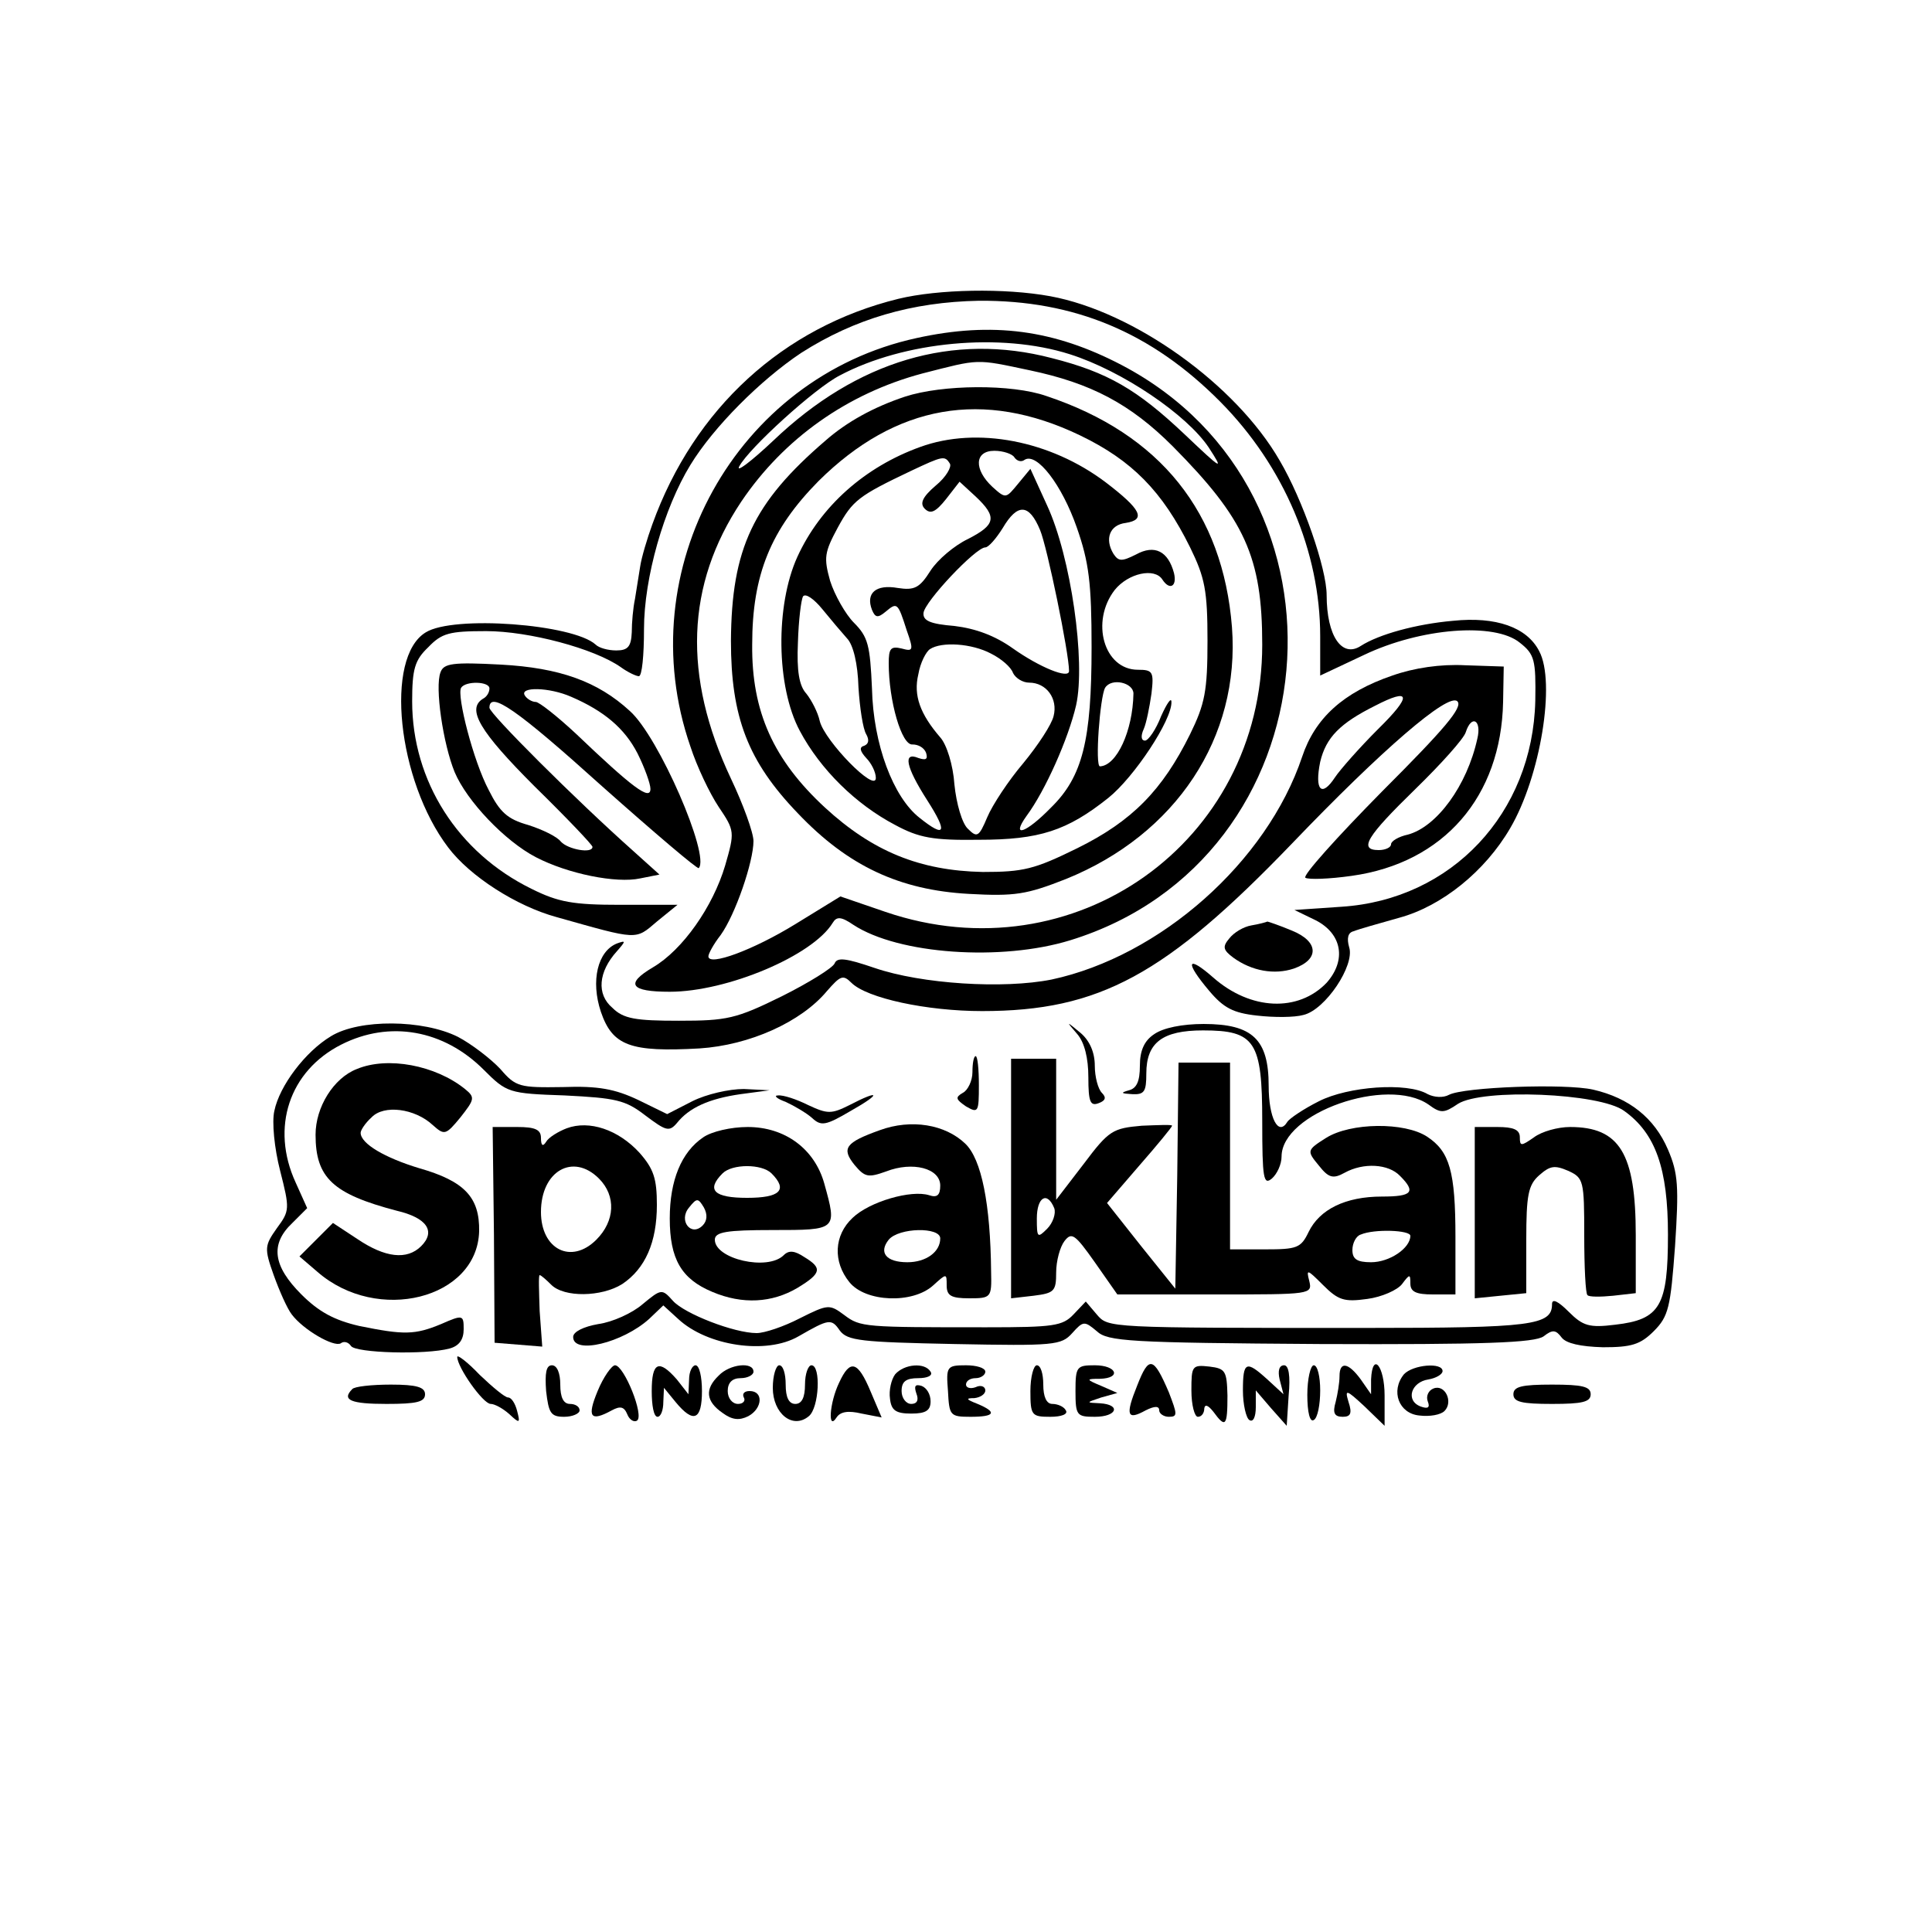 <?xml version="1.0" standalone="no"?>
<!DOCTYPE svg PUBLIC "-//W3C//DTD SVG 20010904//EN"
 "http://www.w3.org/TR/2001/REC-SVG-20010904/DTD/svg10.dtd">
<svg version="1.0" xmlns="http://www.w3.org/2000/svg"
 width="300pt" height="300pt" viewBox="0 0 300 300"
 preserveAspectRatio="xMidYMid meet">
<g transform="translate(0,300) scale(0.1,-0.1)"
fill="#000000" stroke="none">
<path d="M1395 2536 c-179 -44 -317 -170 -382 -350 -8 -22 -17 -52 -19 -66 -2
-14 -6 -36 -8 -50 -3 -14 -5 -37 -5 -52 -1 -22 -6 -28 -24 -28 -13 0 -27 4
-32 9 -35 32 -221 46 -264 19 -64 -39 -44 -230 35 -334 34 -45 106 -91 168
-108 128 -36 122 -36 156 -7 l32 26 -89 0 c-73 0 -96 4 -138 25 -114 56 -185
167 -185 291 0 50 4 64 25 84 21 22 33 25 90 25 66 0 168 -27 209 -56 11 -8
24 -14 28 -14 5 0 8 33 8 73 0 80 31 188 72 255 36 59 109 132 172 174 83 53
172 79 276 81 148 1 268 -49 375 -157 99 -100 155 -233 155 -364 l0 -61 68 32
c88 42 203 51 242 19 23 -18 25 -27 24 -90 -4 -175 -130 -309 -301 -320 l-73
-5 33 -16 c41 -21 48 -62 17 -97 -44 -46 -118 -43 -176 8 -41 36 -45 25 -6
-21 22 -26 37 -34 74 -38 26 -3 58 -3 72 1 34 8 80 77 71 105 -4 14 -2 23 7
25 7 3 39 12 71 21 66 18 133 72 172 139 47 80 71 227 45 275 -19 37 -67 54
-134 47 -57 -5 -115 -21 -143 -39 -29 -19 -53 15 -53 79 0 41 -37 148 -73 209
-68 118 -226 231 -356 255 -71 13 -174 11 -236 -4z"/>
<path d="M1423 2475 c-280 -61 -446 -360 -351 -634 10 -31 30 -73 44 -94 25
-37 25 -39 10 -91 -19 -64 -66 -131 -112 -158 -44 -26 -35 -38 26 -38 89 0
222 56 253 107 6 10 13 10 32 -3 70 -46 230 -57 337 -24 409 126 459 694 80
893 -105 55 -201 68 -319 42z m238 -25 c82 -26 182 -94 216 -145 24 -37 21
-35 -38 21 -73 69 -119 96 -206 118 -153 40 -302 -4 -432 -128 -35 -33 -59
-51 -53 -40 15 28 117 121 156 141 100 53 250 67 357 33z m-62 -25 c95 -20
156 -52 222 -118 112 -113 139 -172 139 -308 0 -307 -292 -515 -585 -415 l-70
24 -70 -43 c-65 -40 -135 -66 -135 -50 0 4 8 19 19 33 23 32 51 114 51 146 0
13 -16 57 -35 97 -75 159 -70 301 16 430 66 98 165 168 281 199 90 23 82 23
167 5z"/>
<path d="M1405 2384 c-48 -16 -90 -39 -123 -68 -113 -97 -146 -168 -147 -311
0 -118 26 -187 104 -268 78 -82 158 -119 265 -125 72 -4 90 -1 151 23 171 69
271 220 258 391 -14 178 -111 300 -288 359 -54 19 -162 18 -220 -1z m272 -60
c81 -39 128 -87 171 -174 23 -47 27 -67 27 -145 0 -78 -4 -98 -27 -145 -43
-87 -90 -135 -175 -177 -67 -33 -84 -37 -147 -37 -98 2 -171 32 -245 100 -80
74 -114 149 -113 253 0 109 29 179 103 254 120 119 256 143 406 71z"/>
<path d="M1429 2306 c-86 -31 -155 -92 -191 -171 -34 -75 -33 -201 4 -270 32
-60 87 -114 148 -146 37 -20 59 -24 130 -23 94 0 137 14 201 65 40 32 99 121
98 149 0 8 -7 -2 -16 -22 -8 -21 -20 -38 -25 -38 -6 0 -7 7 -2 18 4 9 9 34 12
55 4 34 2 37 -21 37 -53 0 -74 75 -36 124 21 26 62 35 74 16 11 -17 23 -11 18
10 -9 34 -30 45 -59 29 -22 -11 -27 -11 -35 1 -14 23 -6 45 19 48 32 5 24 21
-31 63 -86 65 -200 87 -288 55z m146 -16 c4 -6 11 -8 16 -4 19 12 58 -39 81
-105 19 -54 23 -87 23 -186 0 -145 -14 -201 -63 -249 -39 -40 -63 -48 -38 -13
29 39 65 120 77 172 15 68 -8 230 -45 310 l-26 57 -19 -23 c-19 -23 -19 -24
-40 -5 -29 27 -28 56 3 56 14 0 28 -5 31 -10z m-100 -10 c3 -5 -6 -21 -22 -34
-21 -18 -25 -28 -17 -36 9 -9 17 -5 33 15 l21 27 25 -23 c34 -32 31 -44 -12
-66 -21 -10 -47 -32 -58 -49 -17 -27 -25 -31 -51 -27 -34 6 -50 -8 -40 -34 5
-12 9 -13 21 -3 18 15 19 15 33 -29 11 -31 10 -33 -8 -28 -17 4 -20 0 -20 -23
0 -58 20 -128 37 -126 9 0 18 -5 21 -13 3 -10 0 -12 -12 -8 -24 10 -20 -13 14
-66 32 -50 28 -59 -12 -27 -41 32 -72 114 -74 201 -3 67 -6 80 -28 102 -13 13
-30 43 -37 65 -10 36 -9 44 12 83 23 42 32 49 114 88 49 23 52 24 60 11z m140
-103 c11 -26 45 -191 45 -219 0 -13 -46 6 -87 35 -28 20 -58 31 -91 35 -37 3
-49 8 -48 20 1 17 81 102 96 102 5 0 17 14 27 30 23 39 41 38 58 -3z m-300
-168 c10 -10 17 -40 18 -76 2 -32 7 -65 12 -73 5 -9 4 -15 -3 -18 -8 -2 -7 -8
3 -19 8 -8 15 -22 15 -31 0 -24 -79 57 -87 88 -3 14 -13 33 -21 43 -11 12 -15
35 -13 79 1 35 5 67 8 72 4 5 17 -4 30 -20 13 -16 30 -36 38 -45z m224 -24
c16 -8 31 -21 34 -30 4 -8 15 -15 25 -15 27 0 45 -25 38 -52 -3 -13 -24 -45
-47 -73 -23 -27 -48 -65 -56 -84 -13 -31 -16 -32 -30 -18 -9 8 -18 39 -21 69
-2 30 -12 62 -22 73 -31 36 -42 65 -34 98 3 18 12 35 18 39 18 12 65 9 95 -7z
m221 -62 c-1 -58 -26 -112 -52 -113 -8 0 0 108 8 122 10 16 44 8 44 -9z"/>
<path d="M684 1956 c-9 -23 4 -111 22 -155 19 -45 78 -107 126 -132 50 -26
125 -41 162 -33 l30 6 -40 36 c-91 81 -224 214 -224 223 0 27 43 -3 175 -122
81 -72 148 -129 150 -127 18 19 -62 204 -107 244 -50 46 -109 67 -200 72 -75
4 -89 2 -94 -12z m76 -25 c0 -6 -4 -13 -10 -16 -26 -16 -5 -51 80 -136 50 -49
90 -91 90 -94 0 -11 -38 -4 -49 8 -6 8 -29 19 -51 26 -32 9 -44 20 -61 54 -24
45 -50 147 -43 159 7 11 44 10 44 -1z m127 -13 c51 -22 83 -49 103 -88 11 -22
20 -47 20 -55 0 -19 -28 2 -116 86 -29 27 -57 49 -62 49 -6 0 -14 5 -17 10 -9
14 38 13 72 -2z"/>
<path d="M2162 1951 c-76 -26 -120 -66 -140 -126 -55 -164 -221 -310 -389
-346 -75 -15 -202 -7 -275 18 -44 15 -58 17 -62 7 -3 -7 -40 -30 -82 -51 -71
-35 -85 -38 -160 -38 -67 0 -86 3 -103 20 -25 21 -22 56 7 88 14 16 14 17 0
12 -30 -12 -41 -58 -25 -106 18 -53 46 -63 153 -57 78 5 158 41 198 89 21 24
25 26 38 13 24 -24 117 -44 203 -44 182 0 285 56 482 261 138 144 242 234 256
220 9 -9 -20 -43 -117 -140 -70 -71 -124 -131 -119 -134 5 -3 37 -2 72 3 143
20 232 123 235 270 l1 55 -60 2 c-38 2 -79 -4 -113 -16z m-22 -83 c-29 -29
-59 -63 -67 -75 -21 -32 -32 -20 -23 24 9 38 31 60 85 87 56 29 58 16 5 -36z
m154 -15 c-16 -73 -63 -137 -108 -149 -14 -3 -26 -10 -26 -15 0 -5 -9 -9 -19
-9 -32 0 -19 21 57 95 40 39 75 78 78 88 9 28 25 19 18 -10z"/>
<path d="M1943 1563 c-12 -2 -27 -11 -34 -20 -11 -13 -10 -18 6 -30 29 -21 64
-27 94 -17 40 14 39 42 -3 59 -19 8 -37 14 -38 14 -2 -1 -13 -4 -25 -6z"/>
<path d="M514 1391 c-40 -24 -80 -77 -88 -116 -4 -17 0 -58 9 -93 15 -59 15
-62 -5 -89 -19 -27 -20 -31 -5 -73 9 -25 21 -52 28 -61 18 -24 65 -51 76 -45
5 4 12 2 16 -4 7 -11 116 -14 153 -4 15 4 22 14 22 30 0 22 -1 23 -35 8 -41
-17 -58 -17 -127 -3 -39 9 -63 22 -90 49 -44 44 -49 78 -14 111 l23 23 -18 40
c-39 85 -10 173 71 214 75 38 159 23 221 -39 36 -36 39 -37 126 -40 79 -4 94
-7 125 -31 32 -24 37 -26 49 -12 19 24 50 38 99 45 l45 6 -40 2 c-23 0 -58 -8
-80 -19 l-39 -20 -45 22 c-36 17 -62 22 -117 20 -67 -1 -73 0 -97 28 -15 16
-45 39 -66 50 -54 27 -153 28 -197 1z"/>
<path d="M1673 1394 c11 -13 17 -37 17 -67 0 -38 3 -45 16 -40 11 4 12 9 5 16
-6 6 -11 25 -11 42 0 21 -8 39 -22 51 -23 19 -23 19 -5 -2z"/>
<path d="M1792 1394 c-15 -10 -22 -25 -22 -49 0 -24 -5 -35 -17 -38 -14 -4
-12 -5 5 -6 19 -1 22 4 22 32 0 48 25 67 88 67 81 0 92 -17 92 -141 0 -89 2
-100 15 -89 8 7 15 22 15 34 0 68 164 125 228 81 19 -14 24 -14 46 1 38 24
220 17 258 -11 49 -35 68 -90 68 -192 0 -111 -12 -132 -82 -140 -40 -5 -50 -2
-72 20 -17 17 -26 21 -26 12 0 -33 -31 -37 -290 -37 -402 0 -399 0 -417 21
l-17 20 -19 -20 c-17 -18 -31 -20 -135 -20 -189 0 -196 0 -221 19 -23 17 -25
17 -69 -5 -25 -13 -55 -23 -67 -23 -35 0 -112 30 -130 50 -17 19 -18 19 -47
-5 -16 -14 -47 -28 -69 -31 -23 -4 -39 -12 -39 -20 0 -28 77 -9 118 28 l22 21
23 -21 c45 -42 137 -56 187 -27 47 27 51 28 64 9 12 -16 33 -18 178 -21 155
-3 166 -2 183 17 17 19 19 19 38 3 17 -16 50 -18 347 -20 256 -1 333 2 347 12
14 11 19 10 28 -2 7 -9 29 -14 64 -15 44 0 58 4 79 25 23 23 26 37 33 132 6
92 5 113 -11 150 -21 49 -60 80 -116 93 -44 10 -201 4 -224 -8 -9 -5 -23 -4
-33 1 -32 19 -124 12 -169 -11 -24 -12 -46 -27 -49 -32 -14 -23 -29 6 -29 56
0 72 -25 96 -101 96 -33 0 -63 -6 -77 -16z"/>
<path d="M1510 1335 c0 -13 -7 -28 -15 -32 -12 -7 -11 -10 5 -21 19 -11 20 -9
20 33 0 25 -2 45 -5 45 -3 0 -5 -11 -5 -25z"/>
<path d="M1570 1170 l0 -186 35 4 c32 4 35 7 35 36 0 18 6 40 13 49 11 14 16
11 47 -33 l35 -50 152 0 c149 0 151 0 146 21 -5 19 -3 18 21 -6 24 -24 33 -27
69 -22 23 3 47 14 54 23 12 16 13 16 13 1 0 -13 9 -17 35 -17 l35 0 0 89 c0
102 -9 133 -44 156 -35 23 -119 22 -157 -2 -30 -19 -30 -20 -11 -43 15 -19 22
-21 40 -11 29 16 68 14 86 -5 25 -25 19 -32 -28 -32 -57 0 -97 -20 -114 -55
-12 -25 -18 -27 -68 -27 l-54 0 0 145 0 145 -40 0 -40 0 -2 -176 -3 -175 -53
66 -53 67 50 58 c28 32 51 60 51 62 0 2 -21 1 -47 0 -45 -4 -51 -7 -90 -59
l-43 -56 0 110 0 109 -35 0 -35 0 0 -186z m67 -46 c3 -8 -2 -23 -11 -32 -15
-15 -16 -14 -16 16 0 33 16 43 27 16z m553 -43 c0 -19 -32 -41 -61 -41 -22 0
-29 5 -29 19 0 11 6 22 13 24 21 9 77 7 77 -2z"/>
<path d="M554 1340 c-36 -14 -64 -59 -64 -102 0 -67 27 -92 126 -118 47 -11
61 -32 38 -55 -22 -22 -56 -18 -99 11 l-38 25 -26 -26 -26 -26 28 -24 c93 -81
248 -42 251 63 1 53 -23 78 -93 98 -53 16 -91 38 -91 55 0 4 7 15 17 24 19 20
67 14 95 -12 18 -16 20 -16 43 12 22 28 23 31 7 44 -46 37 -120 51 -168 31z"/>
<path d="M1220 1289 c13 -6 32 -17 41 -25 14 -13 21 -12 60 11 48 27 46 34 -2
9 -28 -14 -34 -14 -64 0 -18 9 -39 16 -47 15 -7 0 -2 -5 12 -10z"/>
<path d="M880 1248 c-13 -5 -28 -14 -32 -21 -5 -8 -8 -6 -8 6 0 13 -9 17 -37
17 l-38 0 2 -167 1 -168 37 -3 37 -3 -4 55 c-1 31 -2 56 0 56 2 0 10 -7 18
-15 20 -20 78 -19 110 1 36 24 54 65 54 123 0 41 -5 56 -27 81 -33 36 -78 51
-113 38z m50 -78 c27 -27 25 -66 -4 -95 -39 -39 -86 -15 -86 43 0 64 50 92 90
52z"/>
<path d="M1366 1245 c-53 -19 -60 -28 -39 -54 16 -19 21 -20 49 -10 41 16 84
5 84 -22 0 -15 -5 -19 -17 -15 -28 9 -93 -10 -119 -35 -29 -27 -31 -68 -5
-100 25 -31 98 -34 130 -5 21 19 21 19 21 0 0 -16 7 -20 35 -20 34 0 35 1 34
41 -1 106 -15 175 -40 199 -31 30 -84 39 -133 21z m94 -168 c0 -21 -22 -37
-51 -37 -33 0 -45 15 -29 35 16 19 80 20 80 2z"/>
<path d="M1092 1234 c-34 -23 -52 -67 -52 -126 0 -63 18 -94 66 -114 47 -20
93 -17 132 6 38 23 39 31 11 48 -15 10 -24 11 -32 3 -25 -25 -107 -6 -107 24
0 12 18 15 90 15 100 0 100 0 80 72 -15 54 -61 88 -119 88 -26 0 -56 -7 -69
-16z m106 -56 c26 -26 13 -38 -38 -38 -51 0 -64 12 -38 38 15 15 61 15 76 0z
m-107 -81 c-18 -18 -38 8 -21 28 12 15 14 15 23 0 6 -11 5 -21 -2 -28z"/>
<path d="M2290 1117 l0 -133 40 4 40 4 0 83 c0 69 3 85 20 100 17 15 24 16 45
7 24 -11 25 -15 25 -100 0 -49 2 -91 5 -93 2 -3 20 -3 40 -1 l35 4 0 90 c0
127 -25 168 -102 168 -19 0 -44 -7 -56 -16 -20 -14 -22 -14 -22 0 0 12 -10 16
-35 16 l-35 0 0 -133z"/>
<path d="M710 893 c0 -16 40 -73 52 -73 6 0 19 -7 29 -16 16 -15 17 -14 12 5
-3 12 -9 21 -14 21 -5 0 -24 16 -44 35 -19 20 -35 32 -35 28z"/>
<path d="M1766 849 c-19 -47 -16 -55 13 -39 14 7 21 7 21 0 0 -5 7 -10 15 -10
14 0 13 4 0 38 -24 56 -31 57 -49 11z"/>
<path d="M848 840 c4 -34 7 -40 28 -40 13 0 24 5 24 10 0 6 -7 10 -15 10 -10
0 -15 10 -15 30 0 18 -5 30 -13 30 -9 0 -11 -12 -9 -40z"/>
<path d="M928 840 c-17 -41 -11 -48 22 -30 13 7 19 6 24 -6 3 -8 10 -13 15
-10 12 7 -20 86 -34 86 -5 0 -18 -18 -27 -40z"/>
<path d="M1012 840 c0 -22 3 -40 9 -40 5 0 9 10 9 23 l1 22 18 -22 c28 -34 41
-28 41 17 0 22 -4 40 -10 40 -5 0 -10 -10 -10 -22 l-1 -23 -18 23 c-28 32 -39
27 -39 -18z"/>
<path d="M1116 864 c-22 -21 -20 -40 6 -58 15 -11 26 -12 40 -5 22 12 24 39 2
39 -8 0 -12 -4 -9 -10 3 -5 -1 -10 -9 -10 -9 0 -16 9 -16 20 0 13 7 20 20 20
11 0 20 5 20 10 0 16 -37 12 -54 -6z"/>
<path d="M1200 845 c0 -40 31 -65 56 -44 16 13 19 79 4 79 -5 0 -10 -13 -10
-30 0 -20 -5 -30 -15 -30 -10 0 -15 10 -15 30 0 17 -4 30 -10 30 -5 0 -10 -16
-10 -35z"/>
<path d="M1303 853 c-15 -31 -18 -76 -4 -54 6 9 18 11 39 6 l31 -6 -17 40
c-20 48 -32 51 -49 14z"/>
<path d="M1390 866 c-6 -8 -10 -25 -8 -38 2 -18 9 -23 33 -23 23 0 30 5 30 19
0 11 -6 21 -14 24 -10 3 -12 0 -8 -12 4 -10 1 -16 -8 -16 -8 0 -15 9 -15 20 0
15 7 20 26 20 14 0 23 4 19 10 -9 15 -41 12 -55 -4z"/>
<path d="M1472 840 c2 -38 3 -40 35 -40 38 0 42 7 11 20 -18 7 -19 9 -5 9 9 1
17 6 17 12 0 6 -7 9 -15 5 -8 -3 -15 -1 -15 4 0 6 7 10 15 10 8 0 15 5 15 10
0 6 -14 10 -30 10 -30 0 -31 -2 -28 -40z"/>
<path d="M1600 840 c0 -38 2 -40 31 -40 17 0 28 4 24 10 -3 6 -13 10 -21 10
-9 0 -14 11 -14 30 0 17 -4 30 -10 30 -5 0 -10 -18 -10 -40z"/>
<path d="M1670 840 c0 -38 2 -40 30 -40 35 0 41 19 8 21 -22 1 -22 1 2 9 l25
7 -25 11 c-24 10 -24 11 -2 11 34 1 26 21 -8 21 -28 0 -30 -2 -30 -40z"/>
<path d="M1850 841 c0 -23 5 -41 10 -41 6 0 10 6 10 13 1 7 6 5 14 -5 19 -26
22 -23 22 25 -1 38 -3 42 -28 45 -27 3 -28 1 -28 -37z"/>
<path d="M1930 841 c0 -22 5 -43 10 -46 6 -4 10 5 10 20 l0 26 24 -28 24 -27
3 47 c3 31 0 47 -7 47 -8 0 -10 -9 -7 -22 l6 -23 -25 23 c-33 30 -38 28 -38
-17z"/>
<path d="M2030 834 c0 -27 4 -43 10 -39 6 3 10 24 10 46 0 21 -4 39 -10 39 -5
0 -10 -21 -10 -46z"/>
<path d="M2080 863 c0 -10 -3 -28 -6 -40 -5 -17 -2 -23 11 -23 12 0 15 5 9 23
-6 20 -4 20 25 -7 l31 -30 0 47 c0 46 -19 69 -21 25 l0 -23 -16 23 c-19 26
-33 29 -33 5z"/>
<path d="M2180 866 c-21 -26 -8 -61 24 -64 16 -2 33 1 39 7 14 14 1 42 -17 35
-8 -3 -12 -12 -9 -20 4 -10 0 -12 -11 -8 -24 9 -15 38 12 42 12 2 22 8 22 13
0 14 -46 10 -60 -5z"/>
<path d="M547 843 c-17 -17 -2 -23 53 -23 47 0 60 3 60 15 0 11 -13 15 -53 15
-30 0 -57 -3 -60 -7z"/>
<path d="M2350 835 c0 -12 13 -15 60 -15 47 0 60 3 60 15 0 12 -13 15 -60 15
-47 0 -60 -3 -60 -15z"/>
</g>
</svg>
